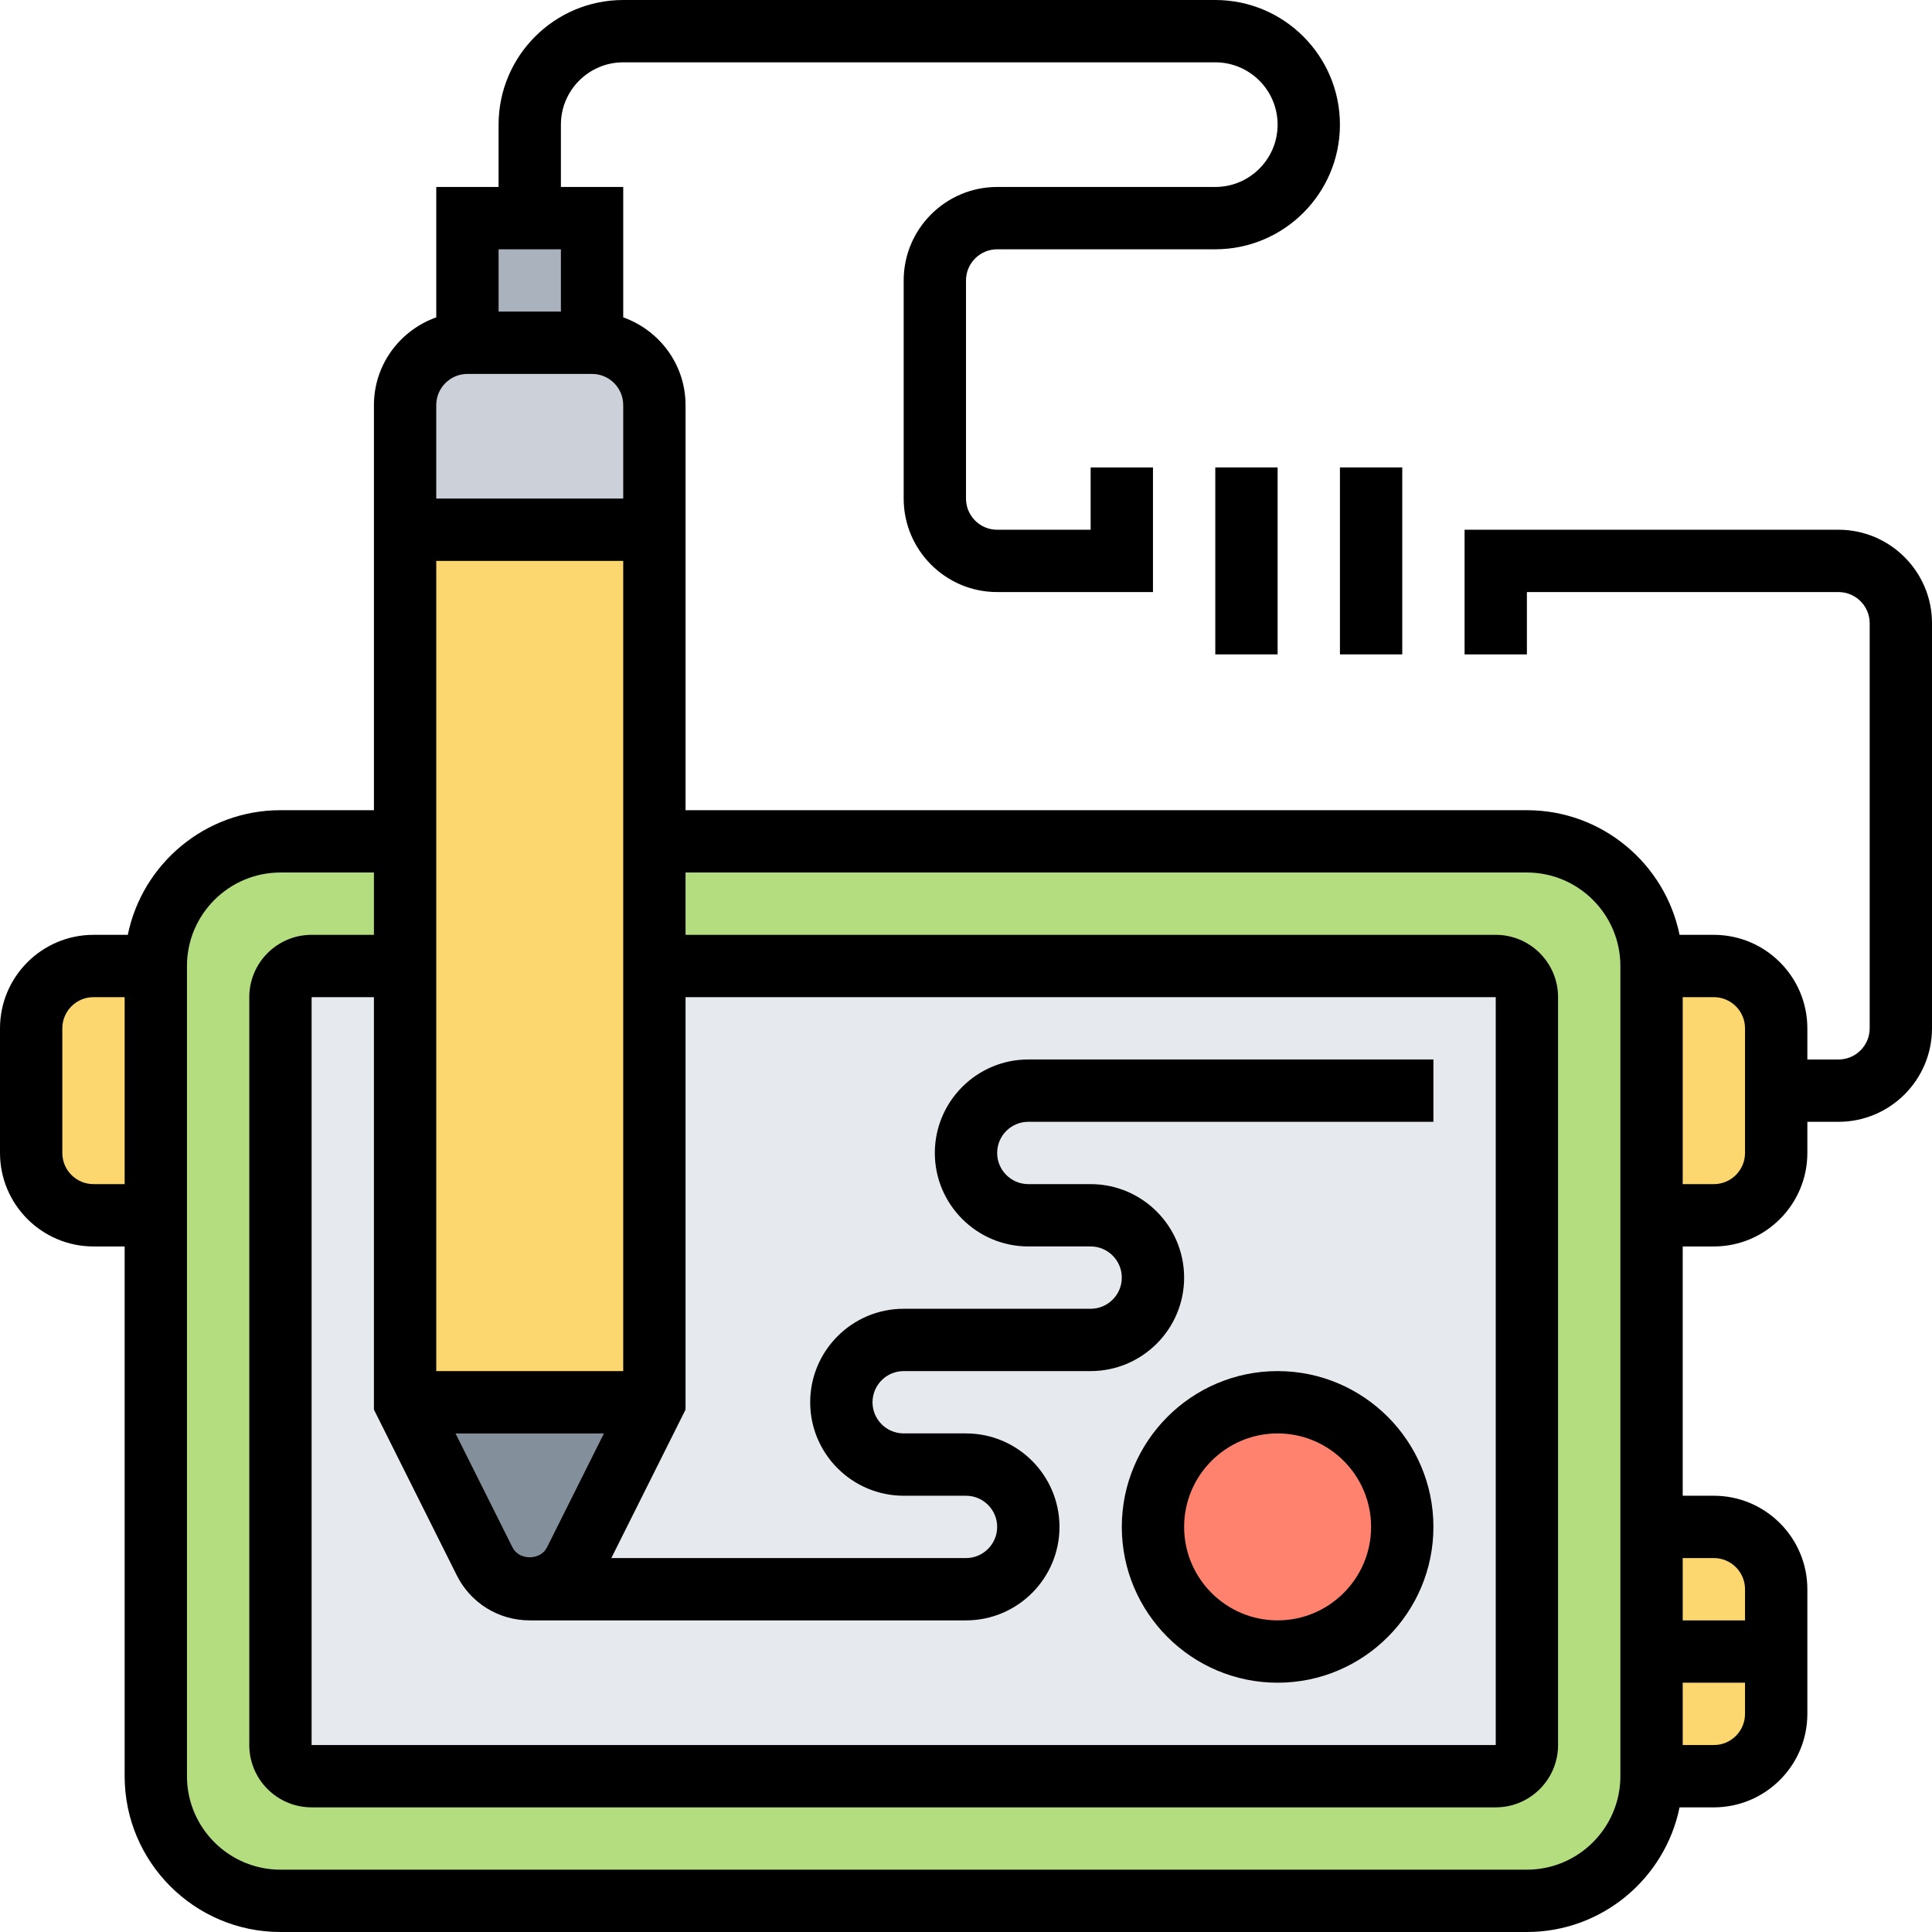 <svg height="496pt" viewBox="0 0 496 496" width="496pt" xmlns="http://www.w3.org/2000/svg"><g fill="#fcd770"><path d="m440 392h-16v64h16c8.801 0 16-7.199 16-16v-32c0-8.801-7.199-16-16-16zm0 0"/><path d="m440 248h-16v64h16c8.801 0 16-7.199 16-16v-32c0-8.801-7.199-16-16-16zm0 0"/><path d="m8 264v32c0 8.801 7.199 16 16 16h16v-64h-16c-8.801 0-16 7.199-16 16zm0 0"/></g><path d="m424 424v32c0 17.68-14.32 32-32 32h-320c-17.68 0-32-14.32-32-32v-208c0-17.68 14.32-32 32-32h32v32h-24c-4.398 0-8 3.602-8 8v192c0 4.398 3.602 8 8 8h304c4.398 0 8-3.602 8-8v-192c0-4.398-3.602-8-8-8h-216v-32h224c17.68 0 32 14.32 32 32zm0 0" fill="#b4dd7f"/><path d="m384 248h-216v112l-20.398 40.879c-2.242 4.32-6.723 7.121-11.602 7.121s-9.359-2.801-11.602-7.121l-20.398-40.879v-112h-24c-4.398 0-8 3.602-8 8v192c0 4.398 3.602 8 8 8h304c4.398 0 8-3.602 8-8v-192c0-4.398-3.602-8-8-8zm0 0" fill="#e6e9ed"/><path d="m360 392c0 17.672-14.328 32-32 32s-32-14.328-32-32 14.328-32 32-32 32 14.328 32 32zm0 0" fill="#ff826e"/><path d="m152 56v32h-32v-32zm0 0" fill="#aab2bd"/><path d="m168 360-20.398 40.879c-2.242 4.32-6.723 7.121-11.602 7.121s-9.359-2.801-11.602-7.121l-20.398-40.879zm0 0" fill="#838f9b"/><path d="m168 248v112h-64v-224h64zm0 0" fill="#fcd770"/><path d="m168 104v32h-64v-32c0-8.801 7.199-16 16-16h32c8.801 0 16 7.199 16 16zm0 0" fill="#ccd1d9"/><path d="m472 136h-96v32h16v-16h80c4.414 0 8 3.594 8 8v104c0 4.406-3.586 8-8 8h-8v-8c0-13.23-10.77-24-24-24h-8.809c-3.719-18.23-19.871-32-39.191-32h-216v-104c0-10.414-6.711-19.215-16-22.527v-33.473h-16v-16c0-8.824 7.176-16 16-16h152c8.824 0 16 7.176 16 16s-7.176 16-16 16h-56c-13.23 0-24 10.77-24 24v56c0 13.23 10.77 24 24 24h40v-32h-16v16h-24c-4.414 0-8-3.594-8-8v-56c0-4.406 3.586-8 8-8h56c17.648 0 32-14.352 32-32s-14.352-32-32-32h-152c-17.648 0-32 14.352-32 32v16h-16v33.473c-9.289 3.312-16 12.113-16 22.527v104h-24c-19.312 0-35.473 13.77-39.191 32h-8.809c-13.23 0-24 10.77-24 24v32c0 13.23 10.77 24 24 24h8v136c0 22.055 17.945 40 40 40h320c19.312 0 35.473-13.77 39.191-32h8.809c13.23 0 24-10.77 24-24v-32c0-13.23-10.77-24-24-24h-8v-64h8c13.23 0 24-10.77 24-24v-8h8c13.23 0 24-10.77 24-24v-104c0-13.23-10.77-24-24-24zm-448 168c-4.414 0-8-3.594-8-8v-32c0-4.406 3.586-8 8-8h8v48zm107.574 93.266-14.629-29.266h38.109l-14.629 29.266c-1.691 3.383-7.16 3.375-8.852 0zm28.426-45.266h-48v-208h48zm-42.734 52.426c3.574 7.133 10.75 11.574 18.734 11.574h112c13.23 0 24-10.77 24-24s-10.77-24-24-24h-16c-4.414 0-8-3.594-8-8s3.586-8 8-8h48c13.23 0 24-10.77 24-24s-10.77-24-24-24h-16c-4.414 0-8-3.594-8-8s3.586-8 8-8h104v-16h-104c-13.23 0-24 10.77-24 24s10.77 24 24 24h16c4.414 0 8 3.594 8 8s-3.586 8-8 8h-48c-13.23 0-24 10.77-24 24s10.77 24 24 24h16c4.414 0 8 3.594 8 8s-3.586 8-8 8h-91.055l19.055-38.113v-105.887h208v192h-304v-192h16v105.887zm26.734-340.426v16h-16v-16zm-24 32h32c4.414 0 8 3.594 8 8v24h-48v-24c0-4.406 3.586-8 8-8zm296 360c0 13.23-10.77 24-24 24h-320c-13.23 0-24-10.77-24-24v-208c0-13.23 10.77-24 24-24h24v16h-16c-8.824 0-16 7.176-16 16v192c0 8.824 7.176 16 16 16h304c8.824 0 16-7.176 16-16v-192c0-8.824-7.176-16-16-16h-208v-16h216c13.23 0 24 10.77 24 24zm24-8h-8v-16h16v8c0 4.406-3.586 8-8 8zm0-48c4.414 0 8 3.594 8 8v8h-16v-16zm8-104c0 4.406-3.586 8-8 8h-8v-48h8c4.414 0 8 3.594 8 8zm0 0"/><path d="m344 120h16v48h-16zm0 0"/><path d="m312 120h16v48h-16zm0 0"/><path d="m328 432c22.055 0 40-17.945 40-40s-17.945-40-40-40-40 17.945-40 40 17.945 40 40 40zm0-64c13.23 0 24 10.77 24 24s-10.77 24-24 24-24-10.77-24-24 10.77-24 24-24zm0 0"/></svg>
